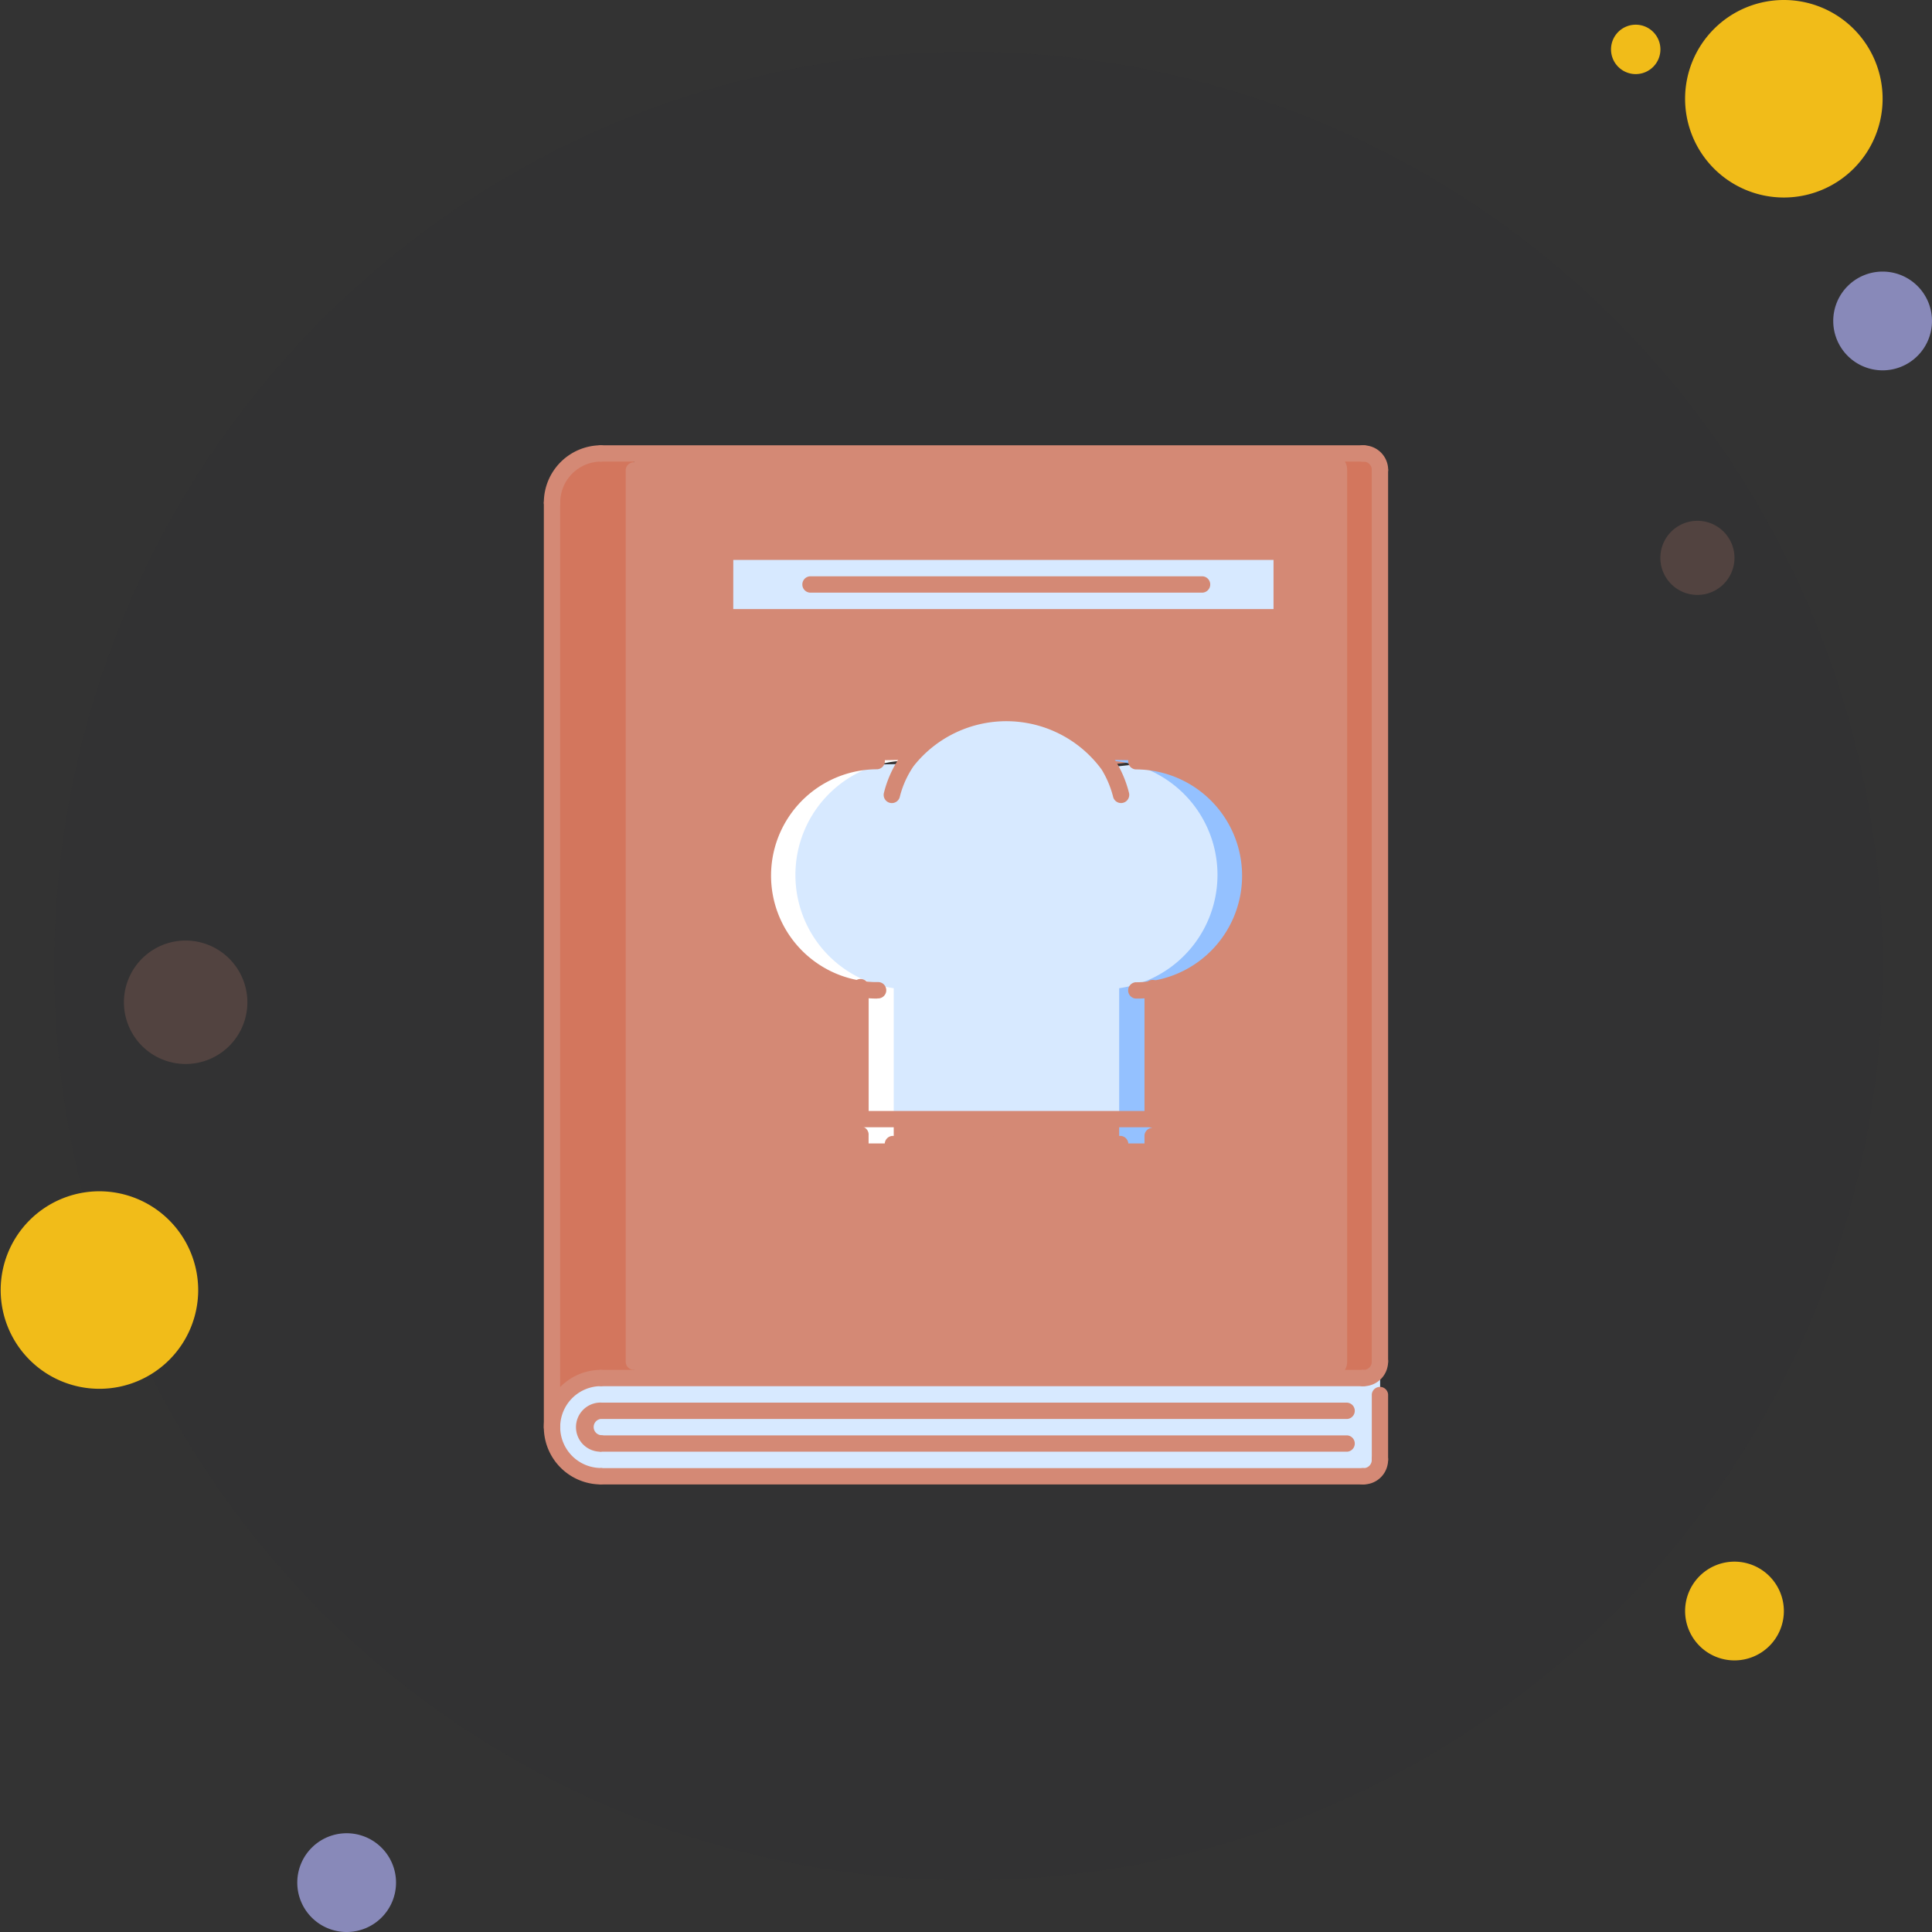 <svg xmlns="http://www.w3.org/2000/svg" width="130.331" height="130.331" viewBox="0 0 130.331 130.331">
  <rect x="0" y="0" width="130.331" height="130.331" fill="#333333" stroke="none"/>
  <g id="Group_17931" data-name="Group 17931" transform="translate(2740.166 -624.34)">
    <path id="Path_5817" data-name="Path 5817" d="M74.666,13a61.666,61.666,0,1,0,61.666,61.666A61.666,61.666,0,0,0,74.666,13Z" transform="translate(-2749.5 614.839)" fill="rgba(32,32,44,0.07)"/>
    <g id="Group_17924" data-name="Group 17924" transform="translate(-2.166 0.001)">
      <g id="Group_17845" data-name="Group 17845" transform="translate(-2738 624.339)">
        <g id="Group_17844" data-name="Group 17844">
          <path id="Path_5569" data-name="Path 5569" d="M77.666,12a1.666,1.666,0,1,0,1.666,1.666A1.666,1.666,0,0,0,77.666,12Z" transform="translate(32.678 -10.334)" fill="#f1bc19"/>
          <path id="Path_5571" data-name="Path 5571" d="M85.662,11a6.662,6.662,0,1,0,6.662,6.662A6.662,6.662,0,0,0,85.662,11Z" transform="translate(34.675 -11)" fill="#f1bc19"/>
          <path id="Path_5572" data-name="Path 5572" d="M88.331,22a3.331,3.331,0,1,0,3.331,3.331A3.331,3.331,0,0,0,88.331,22Z" transform="translate(38.669 -3.679)" fill="#8889b9"/>
          <path id="Path_5573" data-name="Path 5573" d="M127.995,83.984a3.331,3.331,0,1,0,3.343,3.331A3.337,3.337,0,0,0,127.995,83.984ZM17.685,59a6.662,6.662,0,1,0,6.685,6.662A6.674,6.674,0,0,0,17.685,59Z" transform="translate(-11 21.363)" fill="#f1bc19"/>
          <path id="Path_5574" data-name="Path 5574" d="M26.331,85a3.331,3.331,0,1,0,3.331,3.331A3.331,3.331,0,0,0,26.331,85Z" transform="translate(-2.946 38.669)" fill="#8889b9"/>
        </g>
      </g>
      <path id="Path_5575" data-name="Path 5575" d="M20.18,60.315a4.164,4.164,0,1,0,4.18,4.164A4.172,4.172,0,0,0,20.18,60.315ZM122.17,32a2.5,2.5,0,1,0,2.508,2.5A2.5,2.5,0,0,0,122.17,32Z" transform="translate(-2745.672 627.472)" fill="#d48975" opacity="0.2"/>
      <path id="Path_5792" data-name="Path 5792" d="M54.2,7.285A3.294,3.294,0,0,1,57.515,4H55.306a3.294,3.294,0,0,0-3.313,3.284v62.4A3.271,3.271,0,0,1,54.2,66.6Z" transform="translate(-2752.841 650.917)" fill="#d48975"/>
      <g id="Group_17905" data-name="Group 17905" transform="translate(-2701.313 654.377)">
        <g id="Group_17850" data-name="Group 17850" transform="translate(12.228 7.179)">
          <rect id="Rectangle_17406" data-name="Rectangle 17406" width="19.88" height="2.209" transform="translate(8.835 38.655)" fill="#d7e9ff"/>
          <rect id="Rectangle_17407" data-name="Rectangle 17407" width="37.55" height="4.418" fill="#d7e9ff"/>
          <path id="Path_5739" data-name="Path 5739" d="M182.482,150.667v8.924H162.6v-8.924a7.726,7.726,0,0,1,1.1-15.373l2.109-.033a8.518,8.518,0,0,1,13.618.244l1.944-.21a7.726,7.726,0,0,1,1.1,15.373Z" transform="translate(-153.768 -120.936)" fill="#d7e9ff"/>
        </g>
        <g id="Group_17882" data-name="Group 17882" transform="translate(0)">
          <g id="Group_17849" data-name="Group 17849" transform="translate(0.552 62.922)">
            <path id="Path_5736" data-name="Path 5736" d="M55.278,459.931a3.313,3.313,0,0,0,0,6.626h52.567v-6.626Z" transform="translate(-51.993 -459.931)" fill="#d7e9ff"/>
            <rect id="Rectangle_17405" data-name="Rectangle 17405" width="2.209" height="6.626" transform="translate(53.643 0)" fill="#d7e9ff"/>
          </g>
          <g id="Group_17881" data-name="Group 17881">
            <path id="Path_5737" data-name="Path 5737" d="M142.316,5.1V65.277a1.1,1.1,0,0,1-1.094,1.094H91.986V4h49.236A1.1,1.1,0,0,1,142.316,5.1Zm-6.565,9.848V10.566h-37.2v4.377ZM133.563,32.45a7.653,7.653,0,0,0-7.659-7.66L123.979,25a8.439,8.439,0,0,0-13.491-.242l-2.09.033A7.655,7.655,0,0,0,107.3,40.022v8.841H127V40.022A7.635,7.635,0,0,0,133.563,32.45Z" transform="translate(-85.912 -3.449)" fill="#d48975"/>
            <path id="Path_5738" data-name="Path 5738" d="M438.144,4h-2.209a1.1,1.1,0,0,1,1.1,1.094V65.277a1.1,1.1,0,0,1-1.1,1.094h2.209a1.1,1.1,0,0,0,1.1-1.094V5.1A1.1,1.1,0,0,0,438.144,4Z" transform="translate(-382.844 -3.449)" fill="#d3765d"/>
            <path id="Path_5740" data-name="Path 5740" d="M158.186,163.5a7.721,7.721,0,0,1,7.632-7.726v-.039l-2.109.033a7.726,7.726,0,0,0-1.1,15.373v11.133h2.209V171.142A7.707,7.707,0,0,1,158.186,163.5Z" transform="translate(-141.215 -134.516)" fill="#fff"/>
            <path id="Path_5741" data-name="Path 5741" d="M326.671,155.768l-2.11-.033v.039a7.723,7.723,0,0,1,1.005,15.368v11.133h2.209V171.142a7.726,7.726,0,0,0-1.1-15.373Z" transform="translate(-286.754 -134.516)" fill="#94c1ff"/>
            <path id="Path_5742" data-name="Path 5742" d="M57.515,63.116V66.4H55.306a3.294,3.294,0,0,0-3.313,3.284V7.285A3.294,3.294,0,0,1,55.306,4h2.209V63.116Z" transform="translate(-51.441 -3.449)" fill="#d3765d"/>
            <g id="Group_17851" data-name="Group 17851">
              <path id="Path_5744" data-name="Path 5744" d="M123.982,457.036H72.537a.552.552,0,0,1,0-1.1h51.445a.552.552,0,0,1,0,1.1Z" transform="translate(-68.677 -393.562)" fill="#d48975"/>
              <path id="Path_5745" data-name="Path 5745" d="M123.982,1.1H72.537A.549.549,0,0,1,71.99.552.549.549,0,0,1,72.537,0h51.445a.549.549,0,0,1,.547.552A.549.549,0,0,1,123.982,1.1Z" transform="translate(-68.677 0)" fill="#d48975"/>
              <path id="Path_5746" data-name="Path 5746" d="M51.858,463.663a3.865,3.865,0,1,1,0-7.731.552.552,0,0,1,0,1.1,2.761,2.761,0,1,0,0,5.522.552.552,0,0,1,0,1.1Z" transform="translate(-47.993 -393.562)" fill="#d48975"/>
              <path id="Path_5747" data-name="Path 5747" d="M65.648,475.242a1.657,1.657,0,1,1,0-3.313.552.552,0,0,1,0,1.1.552.552,0,0,0,0,1.1.552.552,0,0,1,0,1.1Z" transform="translate(-61.782 -407.35)" fill="#d48975"/>
              <path id="Path_5748" data-name="Path 5748" d="M48.545,4.418a.552.552,0,0,1-.552-.552A3.87,3.87,0,0,1,51.858,0a.552.552,0,0,1,0,1.1A2.764,2.764,0,0,0,49.1,3.866.552.552,0,0,1,48.545,4.418Z" transform="translate(-47.993 0)" fill="#d48975"/>
              <path id="Path_5749" data-name="Path 5749" d="M48.545,87.471a.549.549,0,0,1-.552-.547V24.544a.552.552,0,0,1,1.1,0v62.38A.549.549,0,0,1,48.545,87.471Z" transform="translate(-47.993 -20.684)" fill="#d48975"/>
              <path id="Path_5750" data-name="Path 5750" d="M449.59,2.209a.552.552,0,0,1-.552-.552.553.553,0,0,0-.552-.552.552.552,0,1,1,0-1.1,1.658,1.658,0,0,1,1.656,1.657A.552.552,0,0,1,449.59,2.209Z" transform="translate(-393.185 0)" fill="#d48975"/>
              <path id="Path_5751" data-name="Path 5751" d="M448.485,450.142a.552.552,0,1,1,0-1.1.553.553,0,0,0,.552-.552.552.552,0,1,1,1.1,0A1.658,1.658,0,0,1,448.485,450.142Z" transform="translate(-393.185 -386.667)" fill="#d48975"/>
              <path id="Path_5752" data-name="Path 5752" d="M123.982,505.028H72.537a.552.552,0,0,1,0-1.1h51.445a.552.552,0,0,1,0,1.1Z" transform="translate(-68.677 -434.928)" fill="#d48975"/>
              <path id="Path_5753" data-name="Path 5753" d="M448.485,498.134a.552.552,0,1,1,0-1.1.553.553,0,0,0,.552-.552.552.552,0,1,1,1.1,0A1.658,1.658,0,0,1,448.485,498.134Z" transform="translate(-393.185 -428.033)" fill="#d48975"/>
              <path id="Path_5754" data-name="Path 5754" d="M456.484,69.265a.549.549,0,0,1-.552-.547V8.547a.552.552,0,0,1,1.1,0V68.718A.549.549,0,0,1,456.484,69.265Z" transform="translate(-400.079 -6.895)" fill="#d48975"/>
              <path id="Path_5755" data-name="Path 5755" d="M456.484,469.453a.552.552,0,0,1-.552-.552v-4.418a.552.552,0,0,1,1.1,0V468.9A.552.552,0,0,1,456.484,469.453Z" transform="translate(-400.079 -400.457)" fill="#d48975"/>
              <path id="Path_5756" data-name="Path 5756" d="M88.539,69.265a.549.549,0,0,1-.552-.547V8.547a.552.552,0,0,1,1.1,0V68.718A.549.549,0,0,1,88.539,69.265Z" transform="translate(-82.465 -6.895)" fill="#d48975"/>
              <path id="Path_5757" data-name="Path 5757" d="M122.878,489.031H72.537a.552.552,0,0,1,0-1.1h50.34a.552.552,0,0,1,0,1.1Z" transform="translate(-68.677 -421.139)" fill="#d48975"/>
              <path id="Path_5758" data-name="Path 5758" d="M122.878,473.034H72.537a.552.552,0,0,1,0-1.1h50.34a.552.552,0,0,1,0,1.1Z" transform="translate(-68.677 -407.35)" fill="#d48975"/>
              <path id="Path_5759" data-name="Path 5759" d="M160.261,168.544a6.5,6.5,0,0,1-1.207-.1,8.278,8.278,0,0,1,1.207-16.468.552.552,0,0,1,0,1.1,7.174,7.174,0,0,0-1.027,14.274,5.514,5.514,0,0,0,1.027.083.552.552,0,1,1,0,1.1Z" transform="translate(-137.76 -131.22)" fill="#d48975"/>
              <path id="Path_5760" data-name="Path 5760" d="M336.5,168.543a.552.552,0,0,1,0-1.1,5.455,5.455,0,0,0,1-.079,7.174,7.174,0,0,0-1-14.279.552.552,0,0,1,0-1.1,8.278,8.278,0,0,1,1.181,16.473A6.425,6.425,0,0,1,336.5,168.543Z" transform="translate(-296.578 -131.219)" fill="#d48975"/>
              <path id="Path_5761" data-name="Path 5761" d="M231.98,134.606a.552.552,0,0,1-.54-.439,6.651,6.651,0,0,0-.772-1.826,7.97,7.97,0,0,0-12.684-.223,6.407,6.407,0,0,0-.924,2.046.552.552,0,0,1-1.083-.216,7.4,7.4,0,0,1,1.089-2.444,8.08,8.08,0,0,1,7.184-3.524c4.16,0,6.3,2.059,7.362,3.787a7.6,7.6,0,0,1,.91,2.176.553.553,0,0,1-.429.651A.57.57,0,0,1,231.98,134.606Z" transform="translate(-193.042 -110.471)" fill="#d48975"/>
              <path id="Path_5762" data-name="Path 5762" d="M344.5,273.415a.552.552,0,0,1-.552-.552V263.95a.552.552,0,0,1,1.1,0v8.913A.552.552,0,0,1,344.5,273.415Z" transform="translate(-303.428 -227.379)" fill="#d48975"/>
              <path id="Path_5763" data-name="Path 5763" d="M200.522,273.315a.552.552,0,0,1-.552-.552v-8.924a.556.556,0,0,1,.552-.558.547.547,0,0,1,.552.547v8.935A.552.552,0,0,1,200.522,273.315Z" transform="translate(-179.162 -227.278)" fill="#d48975"/>
              <path id="Path_5764" data-name="Path 5764" d="M220.4,329.056h-19.88a.552.552,0,0,1,0-1.1H220.4a.552.552,0,0,1,0,1.1Z" transform="translate(-179.258 -283.049)" fill="#d48975"/>
              <path id="Path_5765" data-name="Path 5765" d="M220.4,345.052h-19.88a.552.552,0,0,1,0-1.1H220.4a.552.552,0,0,1,0,1.1Z" transform="translate(-179.258 -296.855)" fill="#d48975"/>
              <path id="Path_5766" data-name="Path 5766" d="M344.5,338.159a.552.552,0,0,1-.552-.552v-1.1a.552.552,0,0,1,1.1,0v1.1A.552.552,0,0,1,344.5,338.159Z" transform="translate(-303.428 -289.959)" fill="#d48975"/>
              <path id="Path_5767" data-name="Path 5767" d="M200.522,338.159a.552.552,0,0,1-.552-.552v-1.1a.552.552,0,1,1,1.1,0v1.1A.552.552,0,0,1,200.522,338.159Z" transform="translate(-179.162 -289.959)" fill="#d48975"/>
              <path id="Path_5768" data-name="Path 5768" d="M216.52,341.606a.552.552,0,0,1-.552-.552V340.5a.552.552,0,0,1,1.1,0v.552A.552.552,0,0,1,216.52,341.606Z" transform="translate(-192.97 -293.407)" fill="#d48975"/>
              <path id="Path_5769" data-name="Path 5769" d="M232.518,341.606a.552.552,0,0,1-.552-.552V340.5a.552.552,0,0,1,1.1,0v.552A.552.552,0,0,1,232.518,341.606Z" transform="translate(-206.777 -293.407)" fill="#d48975"/>
              <path id="Path_5770" data-name="Path 5770" d="M248.515,341.606a.552.552,0,0,1-.552-.552V340.5a.552.552,0,0,1,1.1,0v.552A.552.552,0,0,1,248.515,341.606Z" transform="translate(-220.584 -293.407)" fill="#d48975"/>
              <path id="Path_5771" data-name="Path 5771" d="M264.513,341.606a.552.552,0,0,1-.552-.552V340.5a.552.552,0,0,1,1.1,0v.552A.552.552,0,0,1,264.513,341.606Z" transform="translate(-234.392 -293.407)" fill="#d48975"/>
              <path id="Path_5772" data-name="Path 5772" d="M280.51,341.606a.552.552,0,0,1-.552-.552V340.5a.552.552,0,0,1,1.1,0v.552A.552.552,0,0,1,280.51,341.606Z" transform="translate(-248.199 -293.407)" fill="#d48975"/>
              <path id="Path_5773" data-name="Path 5773" d="M296.508,341.606a.552.552,0,0,1-.552-.552V340.5a.552.552,0,1,1,1.1,0v.552A.552.552,0,0,1,296.508,341.606Z" transform="translate(-262.006 -293.407)" fill="#d48975"/>
              <path id="Path_5774" data-name="Path 5774" d="M312.505,341.606a.552.552,0,0,1-.552-.552V340.5a.552.552,0,0,1,1.1,0v.552A.552.552,0,0,1,312.505,341.606Z" transform="translate(-275.813 -293.407)" fill="#d48975"/>
              <path id="Path_5775" data-name="Path 5775" d="M328.5,341.606a.552.552,0,0,1-.552-.552V340.5a.552.552,0,0,1,1.1,0v.552A.552.552,0,0,1,328.5,341.606Z" transform="translate(-289.621 -293.407)" fill="#d48975"/>
              <path id="Path_5776" data-name="Path 5776" d="M174.083,53.515h-37.55a.552.552,0,0,1-.552-.552V48.545a.552.552,0,0,1,.552-.552h37.55a.552.552,0,0,1,.552.552v4.418A.552.552,0,0,1,174.083,53.515Zm-37-1.1h36.446V49.1H137.085Z" transform="translate(-124.305 -41.366)" fill="#d48975"/>
              <path id="Path_5777" data-name="Path 5777" d="M203.032,65.095H176.526a.552.552,0,0,1,0-1.1h26.506a.552.552,0,0,1,0,1.1Z" transform="translate(-158.583 -55.155)" fill="#d48975"/>
              <path id="Path_5778" data-name="Path 5778" d="M191.453,393.046H160.529a.552.552,0,0,1,0-1.1h30.924a.552.552,0,0,1,0,1.1Z" transform="translate(-144.803 -338.278)" fill="#d48975"/>
              <path id="Path_5779" data-name="Path 5779" d="M226.192,409.043H208.521a.552.552,0,1,1,0-1.1h17.671a.552.552,0,0,1,0,1.1Z" transform="translate(-186.151 -352.085)" fill="#d48975"/>
            </g>
          </g>
        </g>
      </g>
    </g>
  </g>
</svg>
